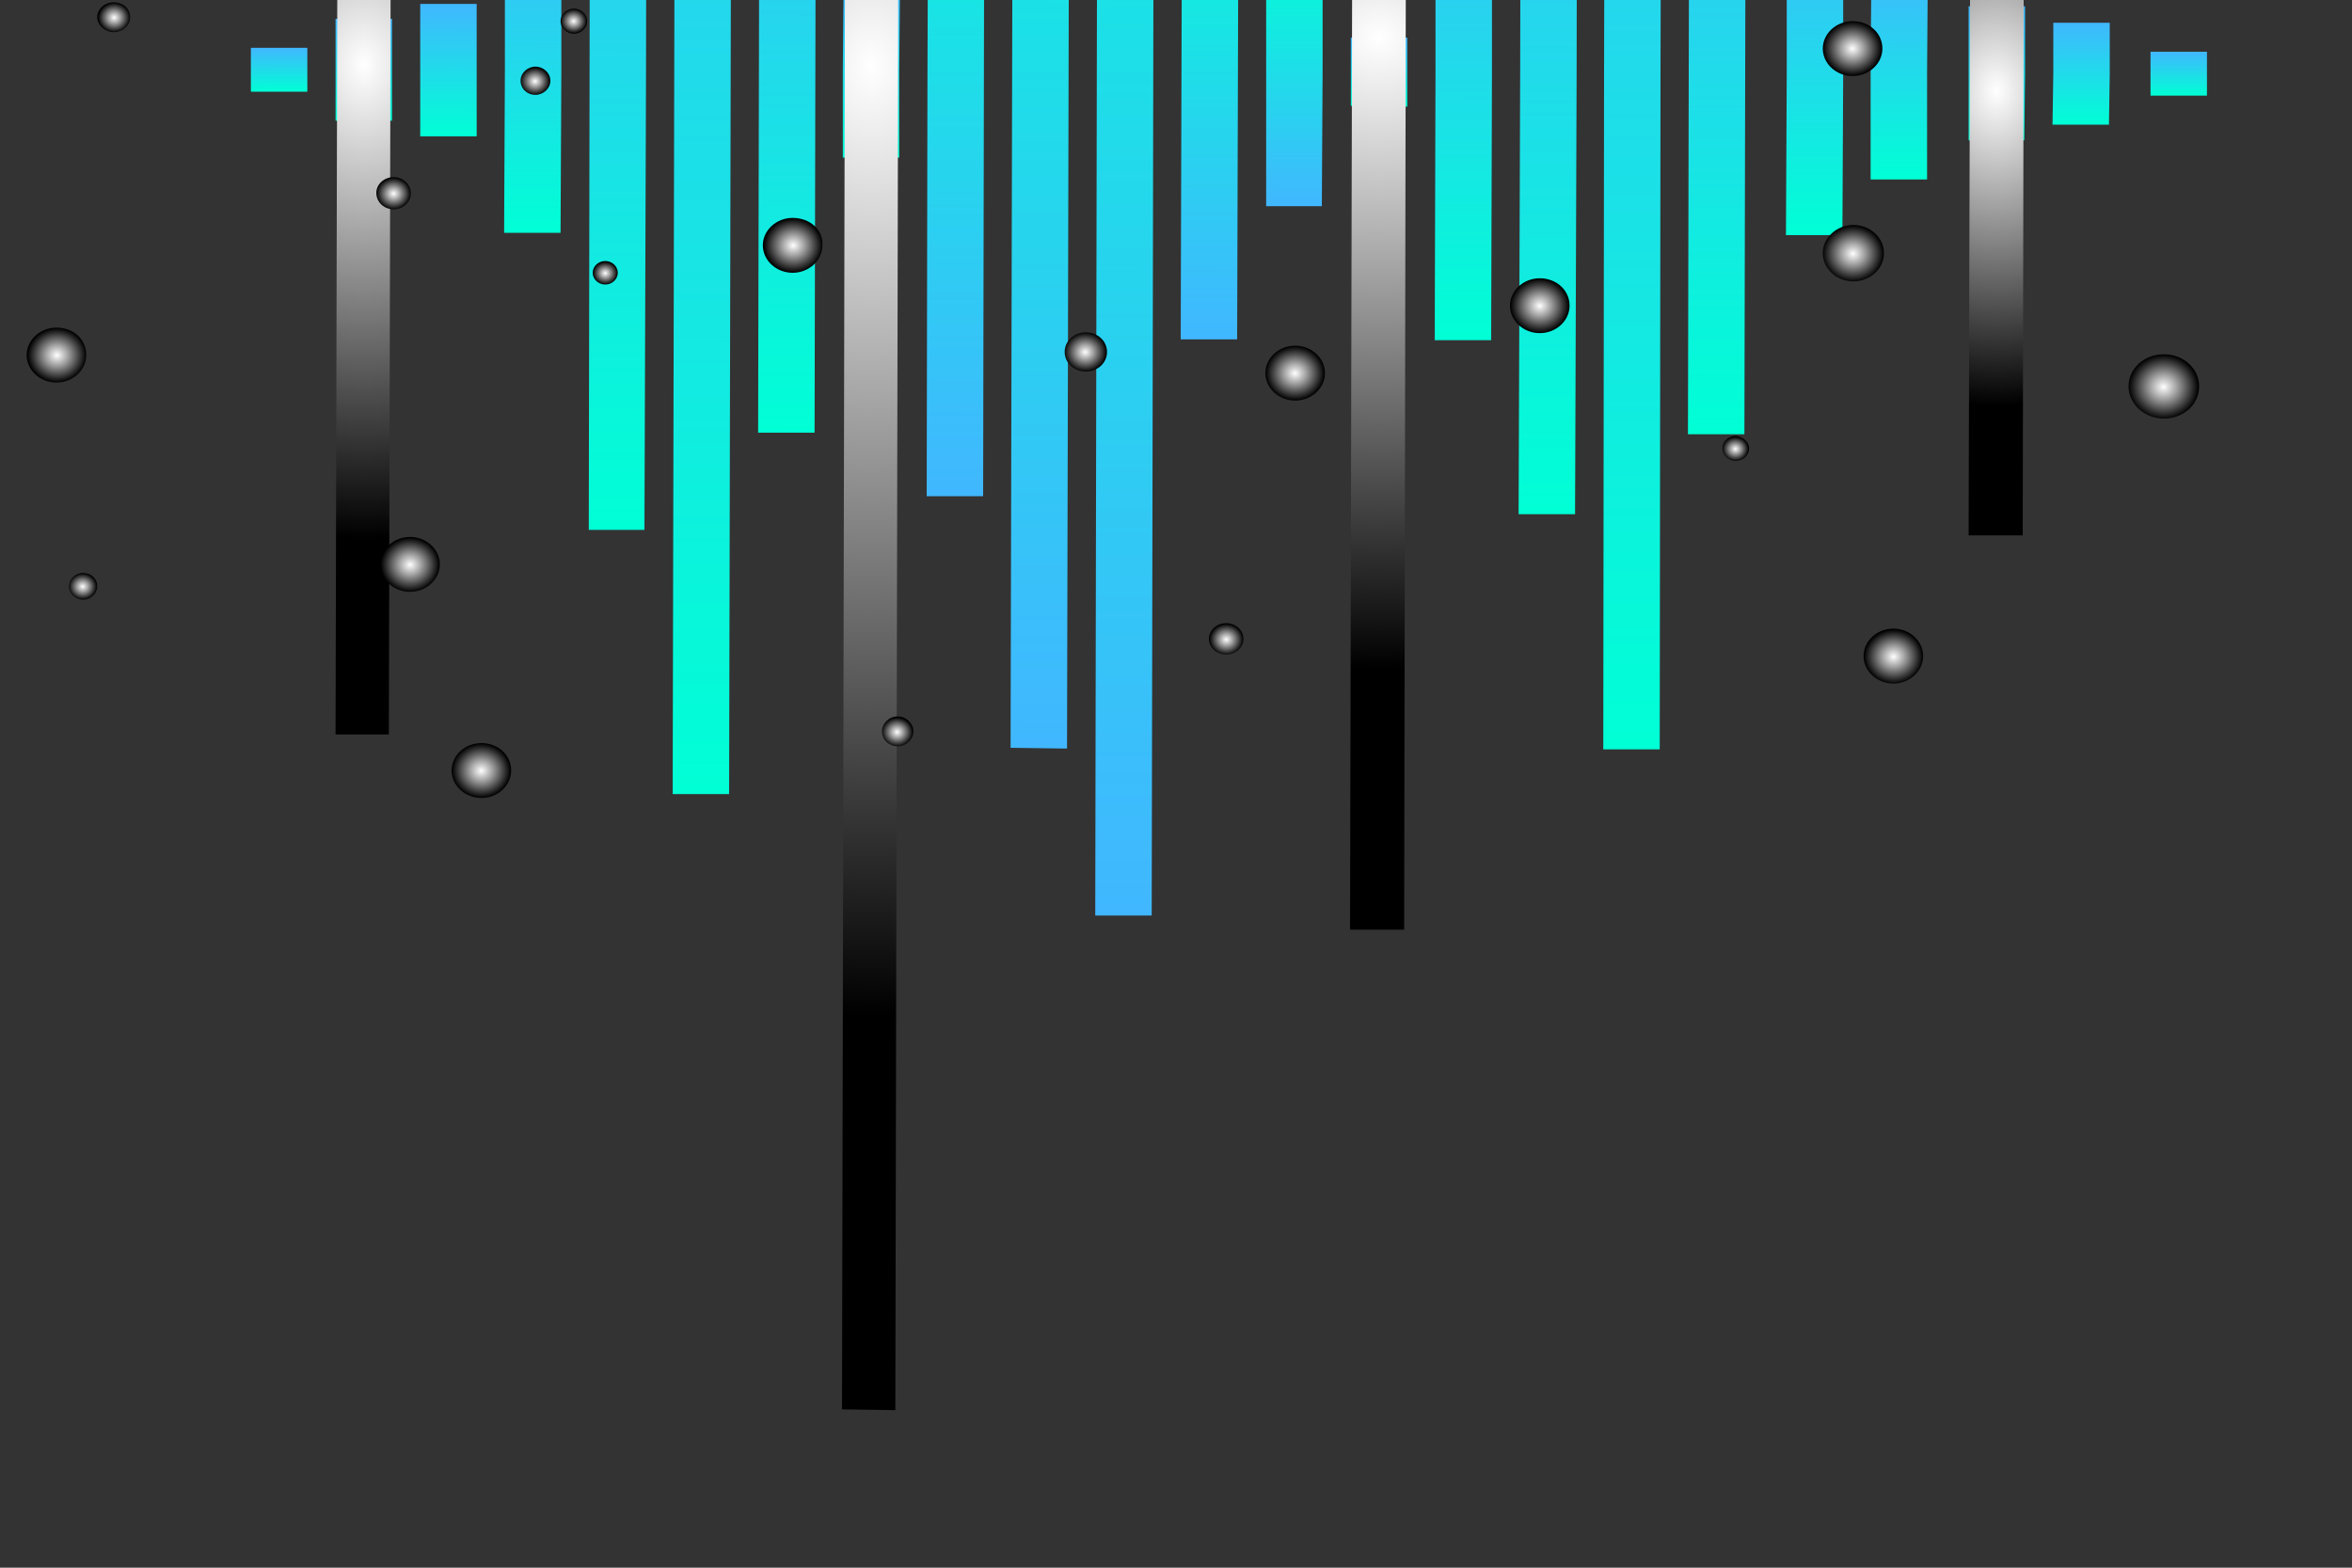 <?xml version="1.0" encoding="utf-8"?>
<!-- Generator: Adobe Illustrator 22.0.1, SVG Export Plug-In . SVG Version: 6.00 Build 0)  -->
<svg version="1.1" id="Layer_1" xmlns="http://www.w3.org/2000/svg" xmlns:xlink="http://www.w3.org/1999/xlink" x="0px" y="0px"
	 viewBox="0 0 300 200" style="enable-background:new 0 0 300 200;" xml:space="preserve">
<rect x="0" y="0" width="300" height="200" fill="#333333" stroke="none"/>
<style type="text/css">
	.st0{fill:url(#SVGID_1_);}
	.st1{fill:url(#SVGID_2_);}
	.st2{fill:url(#SVGID_3_);}
	.st3{fill:url(#SVGID_4_);}
	.st4{fill:url(#SVGID_5_);}
	.st5{fill:url(#SVGID_6_);}
	.st6{fill:url(#SVGID_7_);}
	.st7{fill:url(#SVGID_8_);}
	.st8{fill:url(#SVGID_9_);}
	.st9{fill:url(#SVGID_10_);}
	.st10{fill:url(#SVGID_11_);}
	.st11{fill:url(#SVGID_12_);}
	.st12{fill:url(#SVGID_13_);}
	.st13{fill:url(#SVGID_14_);}
	.st14{fill:url(#SVGID_15_);}
	.st15{fill:url(#SVGID_16_);}
	.st16{fill:url(#SVGID_17_);}
	.st17{fill:url(#SVGID_18_);}
	.st18{fill:url(#SVGID_19_);}
	.st19{fill:url(#SVGID_20_);}
	.st20{fill:url(#SVGID_21_);}
	.st21{fill:url(#SVGID_22_);}
	.st22{fill:url(#SVGID_23_);}
	.st23{fill:url(#SVGID_24_);}
	.st24{fill:url(#SVGID_25_);}
	.st25{fill:url(#SVGID_26_);}
	.st26{fill:url(#SVGID_27_);}
	.st27{fill:url(#SVGID_28_);}
	.st28{fill:url(#SVGID_29_);}
	.st29{fill:url(#SVGID_30_);}
	.st30{fill:url(#SVGID_31_);}
	.st31{fill:url(#SVGID_32_);}
	.st32{fill:url(#SVGID_33_);}
	.st33{fill:url(#SVGID_34_);}
	.st34{fill:url(#SVGID_35_);}
	.st35{fill:url(#SVGID_36_);}
	.st36{fill:url(#SVGID_37_);}
	.st37{fill:url(#SVGID_38_);}
	.st38{fill:url(#SVGID_39_);}
	.st39{fill:url(#SVGID_40_);}
	.st40{fill:url(#SVGID_41_);}
	.st41{fill:url(#SVGID_42_);}
	.st42{fill:url(#SVGID_43_);}
	.st43{fill:url(#SVGID_44_);}
	.st44{fill:url(#SVGID_45_);}
	.st45{fill:url(#SVGID_46_);}
	.st46{fill:url(#SVGID_47_);}
	.st47{fill:url(#SVGID_48_);}
	.st48{fill:url(#SVGID_49_);}
	.st49{fill:url(#SVGID_50_);}
	.st50{fill:url(#SVGID_51_);}
	.st51{fill:url(#SVGID_52_);}
	.st52{fill:url(#SVGID_53_);}
	.st53{fill:url(#SVGID_54_);}
	.st54{fill:url(#SVGID_55_);}
	.st55{fill:url(#SVGID_56_);}
	.st56{fill:url(#SVGID_57_);}
	.st57{fill:url(#SVGID_58_);}
	.st58{fill:url(#SVGID_59_);}
	.st59{fill:url(#SVGID_60_);}
	.st60{fill:url(#SVGID_61_);}
	.st61{fill:url(#SVGID_62_);}
	.st62{fill:url(#SVGID_63_);}
</style>
<g>
	<g>
		<g>
			<g>
				
					<linearGradient id="SVGID_1_" gradientUnits="userSpaceOnUse" x1="146.71" y1="73.486" x2="146.71" y2="64.305" gradientTransform="matrix(2.14 4.590990e-03 -3.944495e-03 1.839 -256.539 -118.433)">
					<stop  offset="0" style="stop-color:#00FFD5"/>
					<stop  offset="1" style="stop-color:#41B7FF"/>
				</linearGradient>
				<polygon class="st0" points="53.6,8.9 53.6,17.4 60.8,17.4 60.8,8.9 60.8,0.5 53.6,0.5 				"/>
			</g>
			<g>
				
					<linearGradient id="SVGID_2_" gradientUnits="userSpaceOnUse" x1="151.751" y1="80.165" x2="151.751" y2="57.626" gradientTransform="matrix(2.14 4.590990e-03 -3.944495e-03 1.839 -256.539 -118.433)">
					<stop  offset="0" style="stop-color:#00FFD5"/>
					<stop  offset="1" style="stop-color:#41B7FF"/>
				</linearGradient>
				<polygon class="st1" points="64.4,9 64.3,29.7 71.5,29.7 71.6,9 71.6,-11.8 64.4,-11.8 				"/>
			</g>
			<g>
				
					<linearGradient id="SVGID_3_" gradientUnits="userSpaceOnUse" x1="156.792" y1="100.759" x2="156.792" y2="37.033" gradientTransform="matrix(2.14 4.590990e-03 -3.944495e-03 1.839 -256.539 -118.433)">
					<stop  offset="0" style="stop-color:#00FFD5"/>
					<stop  offset="1" style="stop-color:#41B7FF"/>
				</linearGradient>
				<polygon class="st2" points="75.2,9 75.1,67.6 82.2,67.6 82.4,9 82.5,-49.6 75.3,-49.6 				"/>
			</g>
			<g>
				
					<linearGradient id="SVGID_4_" gradientUnits="userSpaceOnUse" x1="136.629" y1="70.426" x2="136.629" y2="67.365" gradientTransform="matrix(2.14 4.590990e-03 -3.944495e-03 1.839 -256.539 -118.433)">
					<stop  offset="0" style="stop-color:#00FFD5"/>
					<stop  offset="1" style="stop-color:#41B7FF"/>
				</linearGradient>
				<polygon class="st3" points="32,8.9 32,11.7 39.2,11.7 39.2,8.9 39.2,6.1 32,6.1 				"/>
			</g>
			<g>
				
					<linearGradient id="SVGID_5_" gradientUnits="userSpaceOnUse" x1="141.669" y1="72.435" x2="141.669" y2="65.357" gradientTransform="matrix(2.14 4.590990e-03 -3.944495e-03 1.839 -256.539 -118.433)">
					<stop  offset="0" style="stop-color:#00FFD5"/>
					<stop  offset="1" style="stop-color:#41B7FF"/>
				</linearGradient>
				<polygon class="st4" points="42.8,8.9 42.8,15.4 50,15.4 50,8.9 50,2.4 42.8,2.4 				"/>
			</g>
			<g>
				
					<linearGradient id="SVGID_6_" gradientUnits="userSpaceOnUse" x1="161.833" y1="119.085" x2="161.833" y2="18.707" gradientTransform="matrix(2.14 4.590990e-03 -3.944495e-03 1.839 -256.539 -118.433)">
					<stop  offset="0" style="stop-color:#00FFD5"/>
					<stop  offset="1" style="stop-color:#41B7FF"/>
				</linearGradient>
				<polygon class="st5" points="86,9 85.8,101.3 93,101.3 93.2,9 93.4,-83.3 86.2,-83.3 				"/>
			</g>
			<g>
				
					<linearGradient id="SVGID_7_" gradientUnits="userSpaceOnUse" x1="166.873" y1="93.99" x2="166.873" y2="43.801" gradientTransform="matrix(2.14 4.590990e-03 -3.944495e-03 1.839 -256.539 -118.433)">
					<stop  offset="0" style="stop-color:#00FFD5"/>
					<stop  offset="1" style="stop-color:#41B7FF"/>
				</linearGradient>
				<polygon class="st6" points="96.8,9 96.7,55.2 103.9,55.2 104,9 104.1,-37.1 96.9,-37.1 				"/>
			</g>
			<g>
				
					<linearGradient id="SVGID_8_" gradientUnits="userSpaceOnUse" x1="171.914" y1="74.899" x2="171.914" y2="62.892" gradientTransform="matrix(2.14 4.590990e-03 -3.944495e-03 1.839 -256.539 -118.433)">
					<stop  offset="0" style="stop-color:#00FFD5"/>
					<stop  offset="1" style="stop-color:#41B7FF"/>
				</linearGradient>
				<polygon class="st7" points="107.5,9 107.5,20.1 114.7,20.1 114.7,9.1 114.8,-2 107.6,-2 				"/>
			</g>
			<g>
				
					<linearGradient id="SVGID_9_" gradientUnits="userSpaceOnUse" x1="176.955" y1="98.377" x2="176.955" y2="39.414" gradientTransform="matrix(2.14 4.590990e-03 -3.944495e-03 1.839 -256.539 -118.433)">
					<stop  offset="0" style="stop-color:#41B7FF"/>
					<stop  offset="0.636" style="stop-color:#15E8E2"/>
					<stop  offset="1" style="stop-color:#00FFD5"/>
				</linearGradient>
				<polygon class="st8" points="118.3,9.1 118.2,63.3 125.4,63.3 125.5,9.1 125.6,-45.1 118.5,-45.1 				"/>
			</g>
			<g>
				
					<linearGradient id="SVGID_10_" gradientUnits="userSpaceOnUse" x1="181.996" y1="115.858" x2="181.996" y2="21.933" gradientTransform="matrix(2.14 4.590990e-03 -3.944495e-03 1.839 -256.539 -118.433)">
					<stop  offset="0" style="stop-color:#41B7FF"/>
					<stop  offset="0.636" style="stop-color:#15E8E2"/>
					<stop  offset="1" style="stop-color:#00FFD5"/>
				</linearGradient>
				<polygon class="st9" points="129.1,9.1 128.9,95.4 136.1,95.5 136.3,9.1 136.5,-77.3 129.3,-77.3 				"/>
			</g>
			<g>
				
					<linearGradient id="SVGID_11_" gradientUnits="userSpaceOnUse" x1="187.037" y1="127.435" x2="187.037" y2="10.356" gradientTransform="matrix(2.14 4.590990e-03 -3.944495e-03 1.839 -256.539 -118.433)">
					<stop  offset="0" style="stop-color:#41B7FF"/>
					<stop  offset="0.636" style="stop-color:#15E8E2"/>
					<stop  offset="1" style="stop-color:#00FFD5"/>
				</linearGradient>
				<polygon class="st10" points="139.9,9.1 139.7,116.8 146.9,116.8 147.1,9.1 147.3,-98.5 140.1,-98.5 				"/>
			</g>
			<g>
				
					<linearGradient id="SVGID_12_" gradientUnits="userSpaceOnUse" x1="192.077" y1="87.487" x2="192.077" y2="50.305" gradientTransform="matrix(2.14 4.590990e-03 -3.944495e-03 1.839 -256.539 -118.433)">
					<stop  offset="0" style="stop-color:#41B7FF"/>
					<stop  offset="0.636" style="stop-color:#15E8E2"/>
					<stop  offset="1" style="stop-color:#00FFD5"/>
				</linearGradient>
				<polygon class="st11" points="150.7,9.1 150.6,43.3 157.8,43.3 157.9,9.2 158,-25 150.8,-25.1 				"/>
			</g>
			<g>
				
					<linearGradient id="SVGID_13_" gradientUnits="userSpaceOnUse" x1="197.118" y1="78.191" x2="197.118" y2="59.6" gradientTransform="matrix(2.14 4.590990e-03 -3.944495e-03 1.839 -256.539 -118.433)">
					<stop  offset="0" style="stop-color:#41B7FF"/>
					<stop  offset="0.636" style="stop-color:#15E8E2"/>
					<stop  offset="1" style="stop-color:#00FFD5"/>
				</linearGradient>
				<polygon class="st12" points="161.5,9.2 161.5,26.3 168.6,26.3 168.7,9.2 168.7,-7.9 161.5,-7.9 				"/>
			</g>
			<g>
				
					<linearGradient id="SVGID_14_" gradientUnits="userSpaceOnUse" x1="202.159" y1="71.265" x2="202.159" y2="66.526" gradientTransform="matrix(2.14 4.590990e-03 -3.944495e-03 1.839 -256.539 -118.433)">
					<stop  offset="0" style="stop-color:#00FFD5"/>
					<stop  offset="1" style="stop-color:#41B7FF"/>
				</linearGradient>
				<polygon class="st13" points="172.3,9.2 172.3,13.5 179.5,13.6 179.5,9.2 179.5,4.8 172.3,4.8 				"/>
			</g>
			<g>
				
					<linearGradient id="SVGID_15_" gradientUnits="userSpaceOnUse" x1="207.2" y1="87.487" x2="207.2" y2="50.305" gradientTransform="matrix(2.14 4.590990e-03 -3.944495e-03 1.839 -256.539 -118.433)">
					<stop  offset="0" style="stop-color:#00FFD5"/>
					<stop  offset="1" style="stop-color:#41B7FF"/>
				</linearGradient>
				<polygon class="st14" points="183.1,9.2 183,43.4 190.2,43.4 190.3,9.2 190.3,-25 183.1,-25 				"/>
			</g>
			<g>
				
					<linearGradient id="SVGID_16_" gradientUnits="userSpaceOnUse" x1="212.241" y1="99.564" x2="212.241" y2="38.227" gradientTransform="matrix(2.14 4.590990e-03 -3.944495e-03 1.839 -256.539 -118.433)">
					<stop  offset="0" style="stop-color:#00FFD5"/>
					<stop  offset="1" style="stop-color:#41B7FF"/>
				</linearGradient>
				<polygon class="st15" points="193.9,9.2 193.7,65.6 200.9,65.6 201.1,9.2 201.2,-47.2 194,-47.2 				"/>
			</g>
			<g>
				
					<linearGradient id="SVGID_17_" gradientUnits="userSpaceOnUse" x1="217.281" y1="115.858" x2="217.281" y2="21.933" gradientTransform="matrix(2.14 4.590990e-03 -3.944495e-03 1.839 -256.539 -118.433)">
					<stop  offset="0" style="stop-color:#00FFD5"/>
					<stop  offset="1" style="stop-color:#41B7FF"/>
				</linearGradient>
				<polygon class="st16" points="204.6,9.3 204.5,95.6 211.7,95.6 211.8,9.3 212,-77.1 204.8,-77.1 				"/>
			</g>
			<g>
				
					<linearGradient id="SVGID_18_" gradientUnits="userSpaceOnUse" x1="222.322" y1="93.99" x2="222.322" y2="43.801" gradientTransform="matrix(2.14 4.590990e-03 -3.944495e-03 1.839 -256.539 -118.433)">
					<stop  offset="0" style="stop-color:#00FFD5"/>
					<stop  offset="1" style="stop-color:#41B7FF"/>
				</linearGradient>
				<polygon class="st17" points="215.5,-36.9 215.4,9.3 215.3,55.4 222.5,55.4 222.6,9.3 222.7,-36.9 				"/>
			</g>
			<g>
				
					<linearGradient id="SVGID_19_" gradientUnits="userSpaceOnUse" x1="228.126" y1="80.165" x2="228.126" y2="57.626" gradientTransform="matrix(2.14 4.590990e-03 -3.944495e-03 1.839 -256.539 -118.433)">
					<stop  offset="0" style="stop-color:#00FFD5"/>
					<stop  offset="1" style="stop-color:#41B7FF"/>
				</linearGradient>
				<polygon class="st18" points="227.9,9.3 227.8,30 235,30 235.1,9.3 235.1,-11.4 227.9,-11.4 				"/>
			</g>
			<g>
				
					<linearGradient id="SVGID_20_" gradientUnits="userSpaceOnUse" x1="233.167" y1="76.269" x2="233.167" y2="61.523" gradientTransform="matrix(2.14 4.590990e-03 -3.944495e-03 1.839 -256.539 -118.433)">
					<stop  offset="0" style="stop-color:#00FFD5"/>
					<stop  offset="1" style="stop-color:#41B7FF"/>
				</linearGradient>
				<polygon class="st19" points="238.7,-4.2 238.6,9.3 238.6,22.9 245.8,22.9 245.8,9.3 245.9,-4.2 				"/>
			</g>
			<g>
				
					<linearGradient id="SVGID_21_" gradientUnits="userSpaceOnUse" x1="238.97" y1="73.53" x2="238.97" y2="64.261" gradientTransform="matrix(2.14 4.590990e-03 -3.944495e-03 1.839 -256.539 -118.433)">
					<stop  offset="0" style="stop-color:#00FFD5"/>
					<stop  offset="1" style="stop-color:#41B7FF"/>
				</linearGradient>
				<polygon class="st20" points="251.1,9.4 251.1,17.9 258.2,17.9 258.3,9.4 258.3,0.8 251.1,0.8 				"/>
			</g>
			<g>
				
					<linearGradient id="SVGID_22_" gradientUnits="userSpaceOnUse" x1="244.011" y1="72.435" x2="244.011" y2="65.357" gradientTransform="matrix(2.14 4.590990e-03 -3.944495e-03 1.839 -256.539 -118.433)">
					<stop  offset="0" style="stop-color:#00FFD5"/>
					<stop  offset="1" style="stop-color:#41B7FF"/>
				</linearGradient>
				<polygon class="st21" points="261.9,2.9 261.9,9.4 261.8,15.9 269,15.9 269.1,9.4 269.1,2.9 				"/>
			</g>
			<g>
				
					<linearGradient id="SVGID_23_" gradientUnits="userSpaceOnUse" x1="249.814" y1="70.426" x2="249.814" y2="67.365" gradientTransform="matrix(2.14 4.590990e-03 -3.944495e-03 1.839 -256.539 -118.433)">
					<stop  offset="0" style="stop-color:#00FFD5"/>
					<stop  offset="1" style="stop-color:#41B7FF"/>
				</linearGradient>
				<polygon class="st22" points="274.3,9.4 274.3,12.2 281.5,12.2 281.5,9.4 281.5,6.6 274.3,6.6 				"/>
			</g>
		</g>
		
			<radialGradient id="SVGID_24_" cx="166.024" cy="99.959" r="28.089" gradientTransform="matrix(3.105 6.660301e-03 -6.150715e-03 2.868 -339.011 -282.966)" gradientUnits="userSpaceOnUse">
			<stop  offset="0" style="stop-color:#FFFFFF"/>
			<stop  offset="0.37" style="stop-color:#A3A3A3"/>
			<stop  offset="1" style="stop-color:#000000"/>
		</radialGradient>
		<polygon class="st23" points="179.5,-109.1 172.7,-109.1 172.2,118.6 179.1,118.6 		"/>
		
			<radialGradient id="SVGID_25_" cx="145.175" cy="112.528" r="28.089" gradientTransform="matrix(3.105 6.660301e-03 -9.258671e-03 4.316 -338.592 -478.229)" gradientUnits="userSpaceOnUse">
			<stop  offset="0" style="stop-color:#FFFFFF"/>
			<stop  offset="1" style="stop-color:#000000"/>
		</radialGradient>
		<polygon class="st24" points="114.9,-162.9 108.1,-162.9 107.4,179.8 114.2,179.9 		"/>
		
			<radialGradient id="SVGID_26_" cx="124.328" cy="112.528" r="14.007" gradientTransform="matrix(3.105 6.660301e-03 -9.258671e-03 4.316 -338.592 -478.229)" gradientUnits="userSpaceOnUse">
			<stop  offset="0" style="stop-color:#FFFFFF"/>
			<stop  offset="1" style="stop-color:#000000"/>
		</radialGradient>
		<polygon class="st25" points="50,-77 43.2,-77.1 42.8,93.7 49.6,93.7 		"/>
		
			<radialGradient id="SVGID_27_" cx="191.398" cy="113.193" r="9.321" gradientTransform="matrix(3.105 6.660301e-03 -9.258671e-03 4.316 -338.592 -478.229)" gradientUnits="userSpaceOnUse">
			<stop  offset="0" style="stop-color:#FFFFFF"/>
			<stop  offset="1" style="stop-color:#000000"/>
		</radialGradient>
		<polygon class="st26" points="258.2,-45.1 251.4,-45.1 251.1,68.3 258,68.3 		"/>
		<g>
			<g>
				
					<radialGradient id="SVGID_28_" cx="156.54" cy="93.939" r="0.598" gradientTransform="matrix(3.105 6.660301e-03 -6.150715e-03 2.868 -339.011 -282.966)" gradientUnits="userSpaceOnUse">
					<stop  offset="0" style="stop-color:#FFFFFF"/>
					<stop  offset="0.37" style="stop-color:#A3A3A3"/>
					<stop  offset="1" style="stop-color:#000000"/>
				</radialGradient>
				<path class="st27" d="M148.3-12.6c0,0.9-0.8,1.7-1.9,1.7c-1,0-1.9-0.8-1.9-1.7c0-0.9,0.8-1.7,1.9-1.7
					C147.5-14.3,148.3-13.5,148.3-12.6z"/>
			</g>
			<g>
				
					<radialGradient id="SVGID_29_" cx="131.363" cy="101.973" r="0.622" gradientTransform="matrix(3.105 6.660301e-03 -6.150715e-03 2.868 -339.011 -282.966)" gradientUnits="userSpaceOnUse">
					<stop  offset="0" style="stop-color:#FFFFFF"/>
					<stop  offset="0.37" style="stop-color:#A3A3A3"/>
					<stop  offset="1" style="stop-color:#000000"/>
				</radialGradient>
				<path class="st28" d="M70.2,10.3c0,1-0.9,1.8-1.9,1.8c-1.1,0-1.9-0.8-1.9-1.8c0-1,0.9-1.8,1.9-1.8S70.2,9.3,70.2,10.3z"/>
			</g>
			<g>
				
					<radialGradient id="SVGID_30_" cx="132.944" cy="99.296" r="0.546" gradientTransform="matrix(3.105 6.660301e-03 -6.150715e-03 2.868 -339.011 -282.966)" gradientUnits="userSpaceOnUse">
					<stop  offset="0" style="stop-color:#FFFFFF"/>
					<stop  offset="0.37" style="stop-color:#A3A3A3"/>
					<stop  offset="1" style="stop-color:#000000"/>
				</radialGradient>
				<path class="st29" d="M74.9,2.7c0,0.9-0.8,1.6-1.7,1.6c-0.9,0-1.7-0.7-1.7-1.6c0-0.9,0.8-1.6,1.7-1.6
					C74.1,1.1,74.9,1.8,74.9,2.7z"/>
			</g>
			<g>
				
					<radialGradient id="SVGID_31_" cx="141.984" cy="109.251" r="1.211" gradientTransform="matrix(3.105 6.660301e-03 -6.150715e-03 2.868 -339.011 -282.966)" gradientUnits="userSpaceOnUse">
					<stop  offset="0" style="stop-color:#FFFFFF"/>
					<stop  offset="0.37" style="stop-color:#A3A3A3"/>
					<stop  offset="1" style="stop-color:#000000"/>
				</radialGradient>
				<path class="st30" d="M104.9,31.3c0,1.9-1.7,3.5-3.8,3.5c-2.1,0-3.8-1.6-3.8-3.5c0-1.9,1.7-3.5,3.8-3.5
					C103.3,27.8,105,29.3,104.9,31.3z"/>
			</g>
			<g>
				
					<radialGradient id="SVGID_32_" cx="153.989" cy="113.967" r="0.884" gradientTransform="matrix(3.105 6.660301e-03 -6.150715e-03 2.868 -339.011 -282.966)" gradientUnits="userSpaceOnUse">
					<stop  offset="0" style="stop-color:#FFFFFF"/>
					<stop  offset="0.37" style="stop-color:#A3A3A3"/>
					<stop  offset="1" style="stop-color:#000000"/>
				</radialGradient>
				<path class="st31" d="M141.2,44.9c0,1.4-1.2,2.5-2.7,2.5s-2.7-1.1-2.7-2.5s1.2-2.5,2.7-2.5S141.2,43.5,141.2,44.9z"/>
			</g>
			<g>
				
					<radialGradient id="SVGID_33_" cx="162.609" cy="114.89" r="1.211" gradientTransform="matrix(3.105 6.660301e-03 -6.150715e-03 2.868 -339.011 -282.966)" gradientUnits="userSpaceOnUse">
					<stop  offset="0" style="stop-color:#FFFFFF"/>
					<stop  offset="0.37" style="stop-color:#A3A3A3"/>
					<stop  offset="1" style="stop-color:#000000"/>
				</radialGradient>
				<path class="st32" d="M169,47.6c0,1.9-1.7,3.5-3.8,3.5c-2.1,0-3.8-1.6-3.8-3.5c0-1.9,1.7-3.5,3.8-3.5
					C167.3,44.1,169,45.7,169,47.6z"/>
			</g>
			<g>
				
					<radialGradient id="SVGID_34_" cx="172.656" cy="111.866" r="1.211" gradientTransform="matrix(3.105 6.660301e-03 -6.150715e-03 2.868 -339.011 -282.966)" gradientUnits="userSpaceOnUse">
					<stop  offset="0" style="stop-color:#FFFFFF"/>
					<stop  offset="0.37" style="stop-color:#A3A3A3"/>
					<stop  offset="1" style="stop-color:#000000"/>
				</radialGradient>
				<path class="st33" d="M200.2,39c0,1.9-1.7,3.5-3.8,3.5c-2.1,0-3.8-1.6-3.8-3.5c0-1.9,1.7-3.5,3.8-3.5
					C198.5,35.5,200.2,37,200.2,39z"/>
			</g>
			<g>
				
					<radialGradient id="SVGID_35_" cx="185.477" cy="100.395" r="1.211" gradientTransform="matrix(3.105 6.660301e-03 -6.150715e-03 2.868 -339.011 -282.966)" gradientUnits="userSpaceOnUse">
					<stop  offset="0" style="stop-color:#FFFFFF"/>
					<stop  offset="0.37" style="stop-color:#A3A3A3"/>
					<stop  offset="1" style="stop-color:#000000"/>
				</radialGradient>
				<path class="st34" d="M240.1,6.2c0,1.9-1.7,3.5-3.8,3.5c-2.1,0-3.8-1.6-3.8-3.5c0-1.9,1.7-3.5,3.8-3.5
					C238.4,2.7,240.1,4.2,240.1,6.2z"/>
			</g>
			<g>
				
					<radialGradient id="SVGID_36_" cx="188.433" cy="88.803" r="1.212" gradientTransform="matrix(3.105 6.660301e-03 -6.150715e-03 2.868 -339.011 -282.966)" gradientUnits="userSpaceOnUse">
					<stop  offset="0" style="stop-color:#FFFFFF"/>
					<stop  offset="0.37" style="stop-color:#A3A3A3"/>
					<stop  offset="1" style="stop-color:#000000"/>
				</radialGradient>
				<path class="st35" d="M249.3-27.1c0,1.9-1.7,3.5-3.8,3.5c-2.1,0-3.8-1.6-3.8-3.5s1.7-3.5,3.8-3.5
					C247.6-30.5,249.3-29,249.3-27.1z"/>
			</g>
			<g>
				
					<radialGradient id="SVGID_37_" cx="188.246" cy="72.691" r="1.435" gradientTransform="matrix(3.105 6.660301e-03 -6.150715e-03 2.868 -339.011 -282.966)" gradientUnits="userSpaceOnUse">
					<stop  offset="0" style="stop-color:#FFFFFF"/>
					<stop  offset="0.37" style="stop-color:#A3A3A3"/>
					<stop  offset="1" style="stop-color:#000000"/>
				</radialGradient>
				<path class="st36" d="M249.5-73.3c0,2.3-2,4.1-4.5,4.1c-2.5,0-4.5-1.9-4.4-4.1c0-2.3,2-4.1,4.5-4.1S249.5-75.5,249.5-73.3z"/>
			</g>
			<g>
				
					<radialGradient id="SVGID_38_" cx="179.688" cy="70.576" r="1.211" gradientTransform="matrix(3.105 6.660301e-03 -6.150715e-03 2.868 -339.011 -282.966)" gradientUnits="userSpaceOnUse">
					<stop  offset="0" style="stop-color:#FFFFFF"/>
					<stop  offset="0.37" style="stop-color:#A3A3A3"/>
					<stop  offset="1" style="stop-color:#000000"/>
				</radialGradient>
				<path class="st37" d="M222.3-79.4c0,1.9-1.7,3.5-3.8,3.5c-2.1,0-3.8-1.6-3.8-3.5c0-1.9,1.7-3.5,3.8-3.5
					C220.6-82.9,222.3-81.3,222.3-79.4z"/>
			</g>
			<g>
				
					<radialGradient id="SVGID_39_" cx="154.839" cy="64.909" r="1.211" gradientTransform="matrix(3.105 6.660301e-03 -6.150715e-03 2.868 -339.011 -282.966)" gradientUnits="userSpaceOnUse">
					<stop  offset="0" style="stop-color:#FFFFFF"/>
					<stop  offset="0.37" style="stop-color:#A3A3A3"/>
					<stop  offset="1" style="stop-color:#000000"/>
				</radialGradient>
				<path class="st38" d="M145.1-95.8c0,1.9-1.7,3.5-3.8,3.5c-2.1,0-3.8-1.6-3.8-3.5c0-1.9,1.7-3.5,3.8-3.5
					C143.5-99.3,145.1-97.7,145.1-95.8z"/>
			</g>
			<g>
				
					<radialGradient id="SVGID_40_" cx="134.555" cy="70.812" r="1.211" gradientTransform="matrix(3.105 6.660301e-03 -6.150715e-03 2.868 -339.011 -282.966)" gradientUnits="userSpaceOnUse">
					<stop  offset="0" style="stop-color:#FFFFFF"/>
					<stop  offset="0.37" style="stop-color:#A3A3A3"/>
					<stop  offset="1" style="stop-color:#000000"/>
				</radialGradient>
				<path class="st39" d="M82.1-79c0,1.9-1.7,3.5-3.8,3.5c-2.1,0-3.8-1.6-3.8-3.5c0-1.9,1.7-3.5,3.8-3.5
					C80.4-82.5,82.1-80.9,82.1-79z"/>
			</g>
			<g>
				
					<radialGradient id="SVGID_41_" cx="120.28" cy="85.794" r="1.211" gradientTransform="matrix(3.105 6.660301e-03 -6.150715e-03 2.868 -339.011 -282.966)" gradientUnits="userSpaceOnUse">
					<stop  offset="0" style="stop-color:#FFFFFF"/>
					<stop  offset="0.37" style="stop-color:#A3A3A3"/>
					<stop  offset="1" style="stop-color:#000000"/>
				</radialGradient>
				<path class="st40" d="M37.7-36.1c0,1.9-1.7,3.5-3.8,3.5c-2.1,0-3.8-1.6-3.8-3.5c0-1.9,1.7-3.5,3.8-3.5
					C36-39.6,37.7-38.1,37.7-36.1z"/>
			</g>
			<g>
				
					<radialGradient id="SVGID_42_" cx="114.069" cy="99.181" r="0.663" gradientTransform="matrix(3.105 6.660301e-03 -6.150715e-03 2.868 -339.011 -282.966)" gradientUnits="userSpaceOnUse">
					<stop  offset="0" style="stop-color:#FFFFFF"/>
					<stop  offset="0.37" style="stop-color:#A3A3A3"/>
					<stop  offset="1" style="stop-color:#000000"/>
				</radialGradient>
				<path class="st41" d="M16.6,2.2c0,1-0.9,1.9-2.1,1.9c-1.1,0-2.1-0.9-2.1-1.9c0-1,0.9-1.9,2.1-1.9C15.7,0.3,16.6,1.1,16.6,2.2z"
					/>
			</g>
			<g>
				
					<radialGradient id="SVGID_43_" cx="111.746" cy="114.205" r="1.211" gradientTransform="matrix(3.105 6.660301e-03 -6.150715e-03 2.868 -339.011 -282.966)" gradientUnits="userSpaceOnUse">
					<stop  offset="0" style="stop-color:#FFFFFF"/>
					<stop  offset="0.37" style="stop-color:#A3A3A3"/>
					<stop  offset="1" style="stop-color:#000000"/>
				</radialGradient>
				<path class="st42" d="M11,45.3c0,1.9-1.7,3.5-3.8,3.5c-2.1,0-3.8-1.6-3.8-3.5c0-1.9,1.7-3.5,3.8-3.5C9.4,41.8,11,43.3,11,45.3z"
					/>
			</g>
			<g>
				
					<radialGradient id="SVGID_44_" cx="112.826" cy="124.491" r="0.589" gradientTransform="matrix(3.105 6.660301e-03 -6.150715e-03 2.868 -339.011 -282.966)" gradientUnits="userSpaceOnUse">
					<stop  offset="0" style="stop-color:#FFFFFF"/>
					<stop  offset="0.37" style="stop-color:#A3A3A3"/>
					<stop  offset="1" style="stop-color:#000000"/>
				</radialGradient>
				<path class="st43" d="M12.4,74.8c0,0.9-0.8,1.7-1.8,1.7s-1.8-0.8-1.8-1.7s0.8-1.7,1.8-1.7C11.6,73.1,12.4,73.8,12.4,74.8z"/>
			</g>
			<g>
				
					<radialGradient id="SVGID_45_" cx="126.276" cy="123.493" r="1.211" gradientTransform="matrix(3.105 6.660301e-03 -6.150715e-03 2.868 -339.011 -282.966)" gradientUnits="userSpaceOnUse">
					<stop  offset="0" style="stop-color:#FFFFFF"/>
					<stop  offset="0.37" style="stop-color:#A3A3A3"/>
					<stop  offset="1" style="stop-color:#000000"/>
				</radialGradient>
				<path class="st44" d="M56.1,72c0,1.9-1.7,3.5-3.8,3.5c-2.1,0-3.8-1.6-3.8-3.5c0-1.9,1.7-3.5,3.8-3.5
					C54.4,68.5,56.1,70.1,56.1,72z"/>
			</g>
			<g>
				
					<radialGradient id="SVGID_46_" cx="197.714" cy="69.601" r="0.574" gradientTransform="matrix(3.105 6.660301e-03 -6.150715e-03 2.868 -339.011 -282.966)" gradientUnits="userSpaceOnUse">
					<stop  offset="0" style="stop-color:#FFFFFF"/>
					<stop  offset="0.37" style="stop-color:#A3A3A3"/>
					<stop  offset="1" style="stop-color:#000000"/>
				</radialGradient>
				<path class="st45" d="M276.3-82.1c0,0.9-0.8,1.6-1.8,1.6c-1,0-1.8-0.7-1.8-1.7c0-0.9,0.8-1.6,1.8-1.6
					C275.5-83.7,276.3-83,276.3-82.1z"/>
			</g>
			<g>
				
					<radialGradient id="SVGID_47_" cx="123.169" cy="73.976" r="0.574" gradientTransform="matrix(3.105 6.660301e-03 -6.150715e-03 2.868 -339.011 -282.966)" gradientUnits="userSpaceOnUse">
					<stop  offset="0" style="stop-color:#FFFFFF"/>
					<stop  offset="0.37" style="stop-color:#A3A3A3"/>
					<stop  offset="1" style="stop-color:#000000"/>
				</radialGradient>
				<path class="st46" d="M44.8-70c0,0.9-0.8,1.6-1.8,1.6c-1,0-1.8-0.7-1.8-1.7c0-0.9,0.8-1.6,1.8-1.6C44-71.7,44.8-70.9,44.8-70z"
					/>
			</g>
			<g>
				
					<radialGradient id="SVGID_48_" cx="168.944" cy="62.831" r="1.211" gradientTransform="matrix(3.105 6.660301e-03 -6.150715e-03 2.868 -339.011 -282.966)" gradientUnits="userSpaceOnUse">
					<stop  offset="0" style="stop-color:#FFFFFF"/>
					<stop  offset="0.37" style="stop-color:#A3A3A3"/>
					<stop  offset="1" style="stop-color:#000000"/>
				</radialGradient>
				<path class="st47" d="M188.9-101.7c0,1.9-1.7,3.5-3.8,3.5c-2.1,0-3.8-1.6-3.8-3.5c0-1.9,1.7-3.5,3.8-3.5
					C187.3-105.1,189-103.6,188.9-101.7z"/>
			</g>
			<g>
				
					<radialGradient id="SVGID_49_" cx="145.208" cy="73.976" r="1.211" gradientTransform="matrix(3.105 6.660301e-03 -6.150715e-03 2.868 -339.011 -282.966)" gradientUnits="userSpaceOnUse">
					<stop  offset="0" style="stop-color:#FFFFFF"/>
					<stop  offset="0.37" style="stop-color:#A3A3A3"/>
					<stop  offset="1" style="stop-color:#000000"/>
				</radialGradient>
				<path class="st48" d="M115.2-69.9c0,1.9-1.7,3.5-3.8,3.5c-2.1,0-3.8-1.6-3.8-3.5c0-1.9,1.7-3.5,3.8-3.5S115.2-71.8,115.2-69.9z"
					/>
			</g>
			<g>
				
					<radialGradient id="SVGID_50_" cx="125.563" cy="106.984" r="0.714" gradientTransform="matrix(3.105 6.660301e-03 -6.150715e-03 2.868 -339.011 -282.966)" gradientUnits="userSpaceOnUse">
					<stop  offset="0" style="stop-color:#FFFFFF"/>
					<stop  offset="0.37" style="stop-color:#A3A3A3"/>
					<stop  offset="1" style="stop-color:#000000"/>
				</radialGradient>
				<path class="st49" d="M52.4,24.7c0,1.1-1,2-2.2,2c-1.2,0-2.2-0.9-2.2-2.1c0-1.1,1-2,2.2-2C51.4,22.6,52.4,23.5,52.4,24.7z"/>
			</g>
			<g>
				
					<radialGradient id="SVGID_51_" cx="129.216" cy="132.644" r="1.211" gradientTransform="matrix(3.105 6.660301e-03 -6.150715e-03 2.868 -339.011 -282.966)" gradientUnits="userSpaceOnUse">
					<stop  offset="0" style="stop-color:#FFFFFF"/>
					<stop  offset="0.37" style="stop-color:#A3A3A3"/>
					<stop  offset="1" style="stop-color:#000000"/>
				</radialGradient>
				<path class="st50" d="M65.2,98.3c0,1.9-1.7,3.5-3.8,3.5c-2.1,0-3.8-1.6-3.8-3.5c0-1.9,1.7-3.5,3.8-3.5
					C63.5,94.8,65.2,96.3,65.2,98.3z"/>
			</g>
			<g>
				
					<radialGradient id="SVGID_52_" cx="193.566" cy="79.656" r="0.569" gradientTransform="matrix(3.105 6.660301e-03 -6.150715e-03 2.868 -339.011 -282.966)" gradientUnits="userSpaceOnUse">
					<stop  offset="0" style="stop-color:#FFFFFF"/>
					<stop  offset="0.37" style="stop-color:#A3A3A3"/>
					<stop  offset="1" style="stop-color:#000000"/>
				</radialGradient>
				<path class="st51" d="M263.3-53.3c0,0.9-0.8,1.6-1.8,1.6s-1.8-0.7-1.8-1.6c0-0.9,0.8-1.6,1.8-1.6
					C262.5-54.9,263.3-54.2,263.3-53.3z"/>
			</g>
			<g>
				
					<radialGradient id="SVGID_53_" cx="171.858" cy="97.492" r="0.751" gradientTransform="matrix(3.105 6.660301e-03 -6.150715e-03 2.868 -339.011 -282.966)" gradientUnits="userSpaceOnUse">
					<stop  offset="0" style="stop-color:#FFFFFF"/>
					<stop  offset="0.37" style="stop-color:#A3A3A3"/>
					<stop  offset="1" style="stop-color:#000000"/>
				</radialGradient>
				<path class="st52" d="M196.4-2.3c0,1.2-1,2.2-2.3,2.1c-1.3,0-2.3-1-2.3-2.2s1-2.2,2.3-2.1C195.3-4.4,196.4-3.5,196.4-2.3z"/>
			</g>
			<g>
				
					<radialGradient id="SVGID_54_" cx="159.807" cy="126.739" r="0.7" gradientTransform="matrix(3.105 6.660301e-03 -6.150715e-03 2.868 -339.011 -282.966)" gradientUnits="userSpaceOnUse">
					<stop  offset="0" style="stop-color:#FFFFFF"/>
					<stop  offset="0.37" style="stop-color:#A3A3A3"/>
					<stop  offset="1" style="stop-color:#000000"/>
				</radialGradient>
				<path class="st53" d="M158.6,81.5c0,1.1-1,2-2.2,2c-1.2,0-2.2-0.9-2.2-2c0-1.1,1-2,2.2-2C157.6,79.5,158.6,80.4,158.6,81.5z"/>
			</g>
			<g>
				
					<radialGradient id="SVGID_55_" cx="185.518" cy="109.517" r="1.264" gradientTransform="matrix(3.105 6.660301e-03 -6.150715e-03 2.868 -339.011 -282.966)" gradientUnits="userSpaceOnUse">
					<stop  offset="0" style="stop-color:#FFFFFF"/>
					<stop  offset="0.37" style="stop-color:#A3A3A3"/>
					<stop  offset="1" style="stop-color:#000000"/>
				</radialGradient>
				<path class="st54" d="M240.3,32.3c0,2-1.8,3.6-3.9,3.6s-3.9-1.6-3.9-3.6c0-2,1.8-3.6,3.9-3.6C238.5,28.7,240.3,30.3,240.3,32.3z
					"/>
			</g>
			<g>
				
					<radialGradient id="SVGID_56_" cx="180.704" cy="118.214" r="0.544" gradientTransform="matrix(3.105 6.660301e-03 -6.150715e-03 2.868 -339.011 -282.966)" gradientUnits="userSpaceOnUse">
					<stop  offset="0" style="stop-color:#FFFFFF"/>
					<stop  offset="0.37" style="stop-color:#A3A3A3"/>
					<stop  offset="1" style="stop-color:#000000"/>
				</radialGradient>
				<path class="st55" d="M223.1,57.2c0,0.9-0.8,1.6-1.7,1.6c-0.9,0-1.7-0.7-1.7-1.6c0-0.9,0.8-1.6,1.7-1.6
					C222.3,55.7,223.1,56.4,223.1,57.2z"/>
			</g>
			<g>
				
					<radialGradient id="SVGID_57_" cx="198.288" cy="115.416" r="1.442" gradientTransform="matrix(3.105 6.660301e-03 -6.150715e-03 2.868 -339.011 -282.966)" gradientUnits="userSpaceOnUse">
					<stop  offset="0" style="stop-color:#FFFFFF"/>
					<stop  offset="0.37" style="stop-color:#A3A3A3"/>
					<stop  offset="1" style="stop-color:#000000"/>
				</radialGradient>
				<path class="st56" d="M280.5,49.3c0,2.3-2,4.1-4.5,4.1c-2.5,0-4.5-1.9-4.5-4.1c0-2.3,2-4.1,4.5-4.1
					C278.5,45.2,280.5,47,280.5,49.3z"/>
			</g>
			<g>
				
					<radialGradient id="SVGID_58_" cx="202.056" cy="81.067" r="0.585" gradientTransform="matrix(3.105 6.660301e-03 -6.150715e-03 2.868 -339.011 -282.966)" gradientUnits="userSpaceOnUse">
					<stop  offset="0" style="stop-color:#FFFFFF"/>
					<stop  offset="0.37" style="stop-color:#A3A3A3"/>
					<stop  offset="1" style="stop-color:#000000"/>
				</radialGradient>
				<path class="st57" d="M289.7-49.2c0,0.9-0.8,1.7-1.8,1.7c-1,0-1.8-0.8-1.8-1.7s0.8-1.7,1.8-1.7
					C288.9-50.8,289.7-50.1,289.7-49.2z"/>
			</g>
			<g>
				
					<radialGradient id="SVGID_59_" cx="163.217" cy="75.187" r="1.211" gradientTransform="matrix(3.105 6.660301e-03 -6.150715e-03 2.868 -339.011 -282.966)" gradientUnits="userSpaceOnUse">
					<stop  offset="0" style="stop-color:#FFFFFF"/>
					<stop  offset="0.37" style="stop-color:#A3A3A3"/>
					<stop  offset="1" style="stop-color:#000000"/>
				</radialGradient>
				<path class="st58" d="M171.1-66.3c0,1.9-1.7,3.5-3.8,3.5c-2.1,0-3.8-1.6-3.8-3.5c0-1.9,1.7-3.5,3.8-3.5
					C169.4-69.8,171.1-68.2,171.1-66.3z"/>
			</g>
			<g>
				
					<radialGradient id="SVGID_60_" cx="147.98" cy="80.106" r="1.211" gradientTransform="matrix(3.105 6.660301e-03 -6.150715e-03 2.868 -339.011 -282.966)" gradientUnits="userSpaceOnUse">
					<stop  offset="0" style="stop-color:#FFFFFF"/>
					<stop  offset="0.37" style="stop-color:#A3A3A3"/>
					<stop  offset="1" style="stop-color:#000000"/>
				</radialGradient>
				<path class="st59" d="M123.7-52.3c0,1.9-1.7,3.5-3.8,3.5c-2.1,0-3.8-1.6-3.8-3.5c0-1.9,1.7-3.5,3.8-3.5
					C122.1-55.7,123.8-54.2,123.7-52.3z"/>
			</g>
			<g>
				
					<radialGradient id="SVGID_61_" cx="134.264" cy="110.501" r="0.509" gradientTransform="matrix(3.105 6.660301e-03 -6.150715e-03 2.868 -339.011 -282.966)" gradientUnits="userSpaceOnUse">
					<stop  offset="0" style="stop-color:#FFFFFF"/>
					<stop  offset="0.37" style="stop-color:#A3A3A3"/>
					<stop  offset="1" style="stop-color:#000000"/>
				</radialGradient>
				<path class="st60" d="M78.8,34.8c0,0.8-0.7,1.5-1.6,1.5c-0.9,0-1.6-0.7-1.6-1.5c0-0.8,0.7-1.5,1.6-1.5S78.8,34,78.8,34.8z"/>
			</g>
			<g>
				
					<radialGradient id="SVGID_62_" cx="146.293" cy="130.889" r="0.656" gradientTransform="matrix(3.105 6.660301e-03 -6.150715e-03 2.868 -339.011 -282.966)" gradientUnits="userSpaceOnUse">
					<stop  offset="0" style="stop-color:#FFFFFF"/>
					<stop  offset="0.37" style="stop-color:#A3A3A3"/>
					<stop  offset="1" style="stop-color:#000000"/>
				</radialGradient>
				<path class="st61" d="M116.5,93.3c0,1-0.9,1.9-2,1.9c-1.1,0-2-0.8-2-1.9c0-1,0.9-1.9,2-1.9C115.6,91.4,116.5,92.3,116.5,93.3z"
					/>
			</g>
			<g>
				
					<radialGradient id="SVGID_63_" cx="187.221" cy="127.439" r="1.211" gradientTransform="matrix(3.105 6.660301e-03 -6.150715e-03 2.868 -339.011 -282.966)" gradientUnits="userSpaceOnUse">
					<stop  offset="0" style="stop-color:#FFFFFF"/>
					<stop  offset="0.37" style="stop-color:#A3A3A3"/>
					<stop  offset="1" style="stop-color:#000000"/>
				</radialGradient>
				<path class="st62" d="M245.3,83.7c0,1.9-1.7,3.5-3.8,3.5c-2.1,0-3.8-1.6-3.8-3.5c0-1.9,1.7-3.5,3.8-3.5
					C243.6,80.2,245.3,81.8,245.3,83.7z"/>
			</g>
		</g>
	</g>
</g>
</svg>

